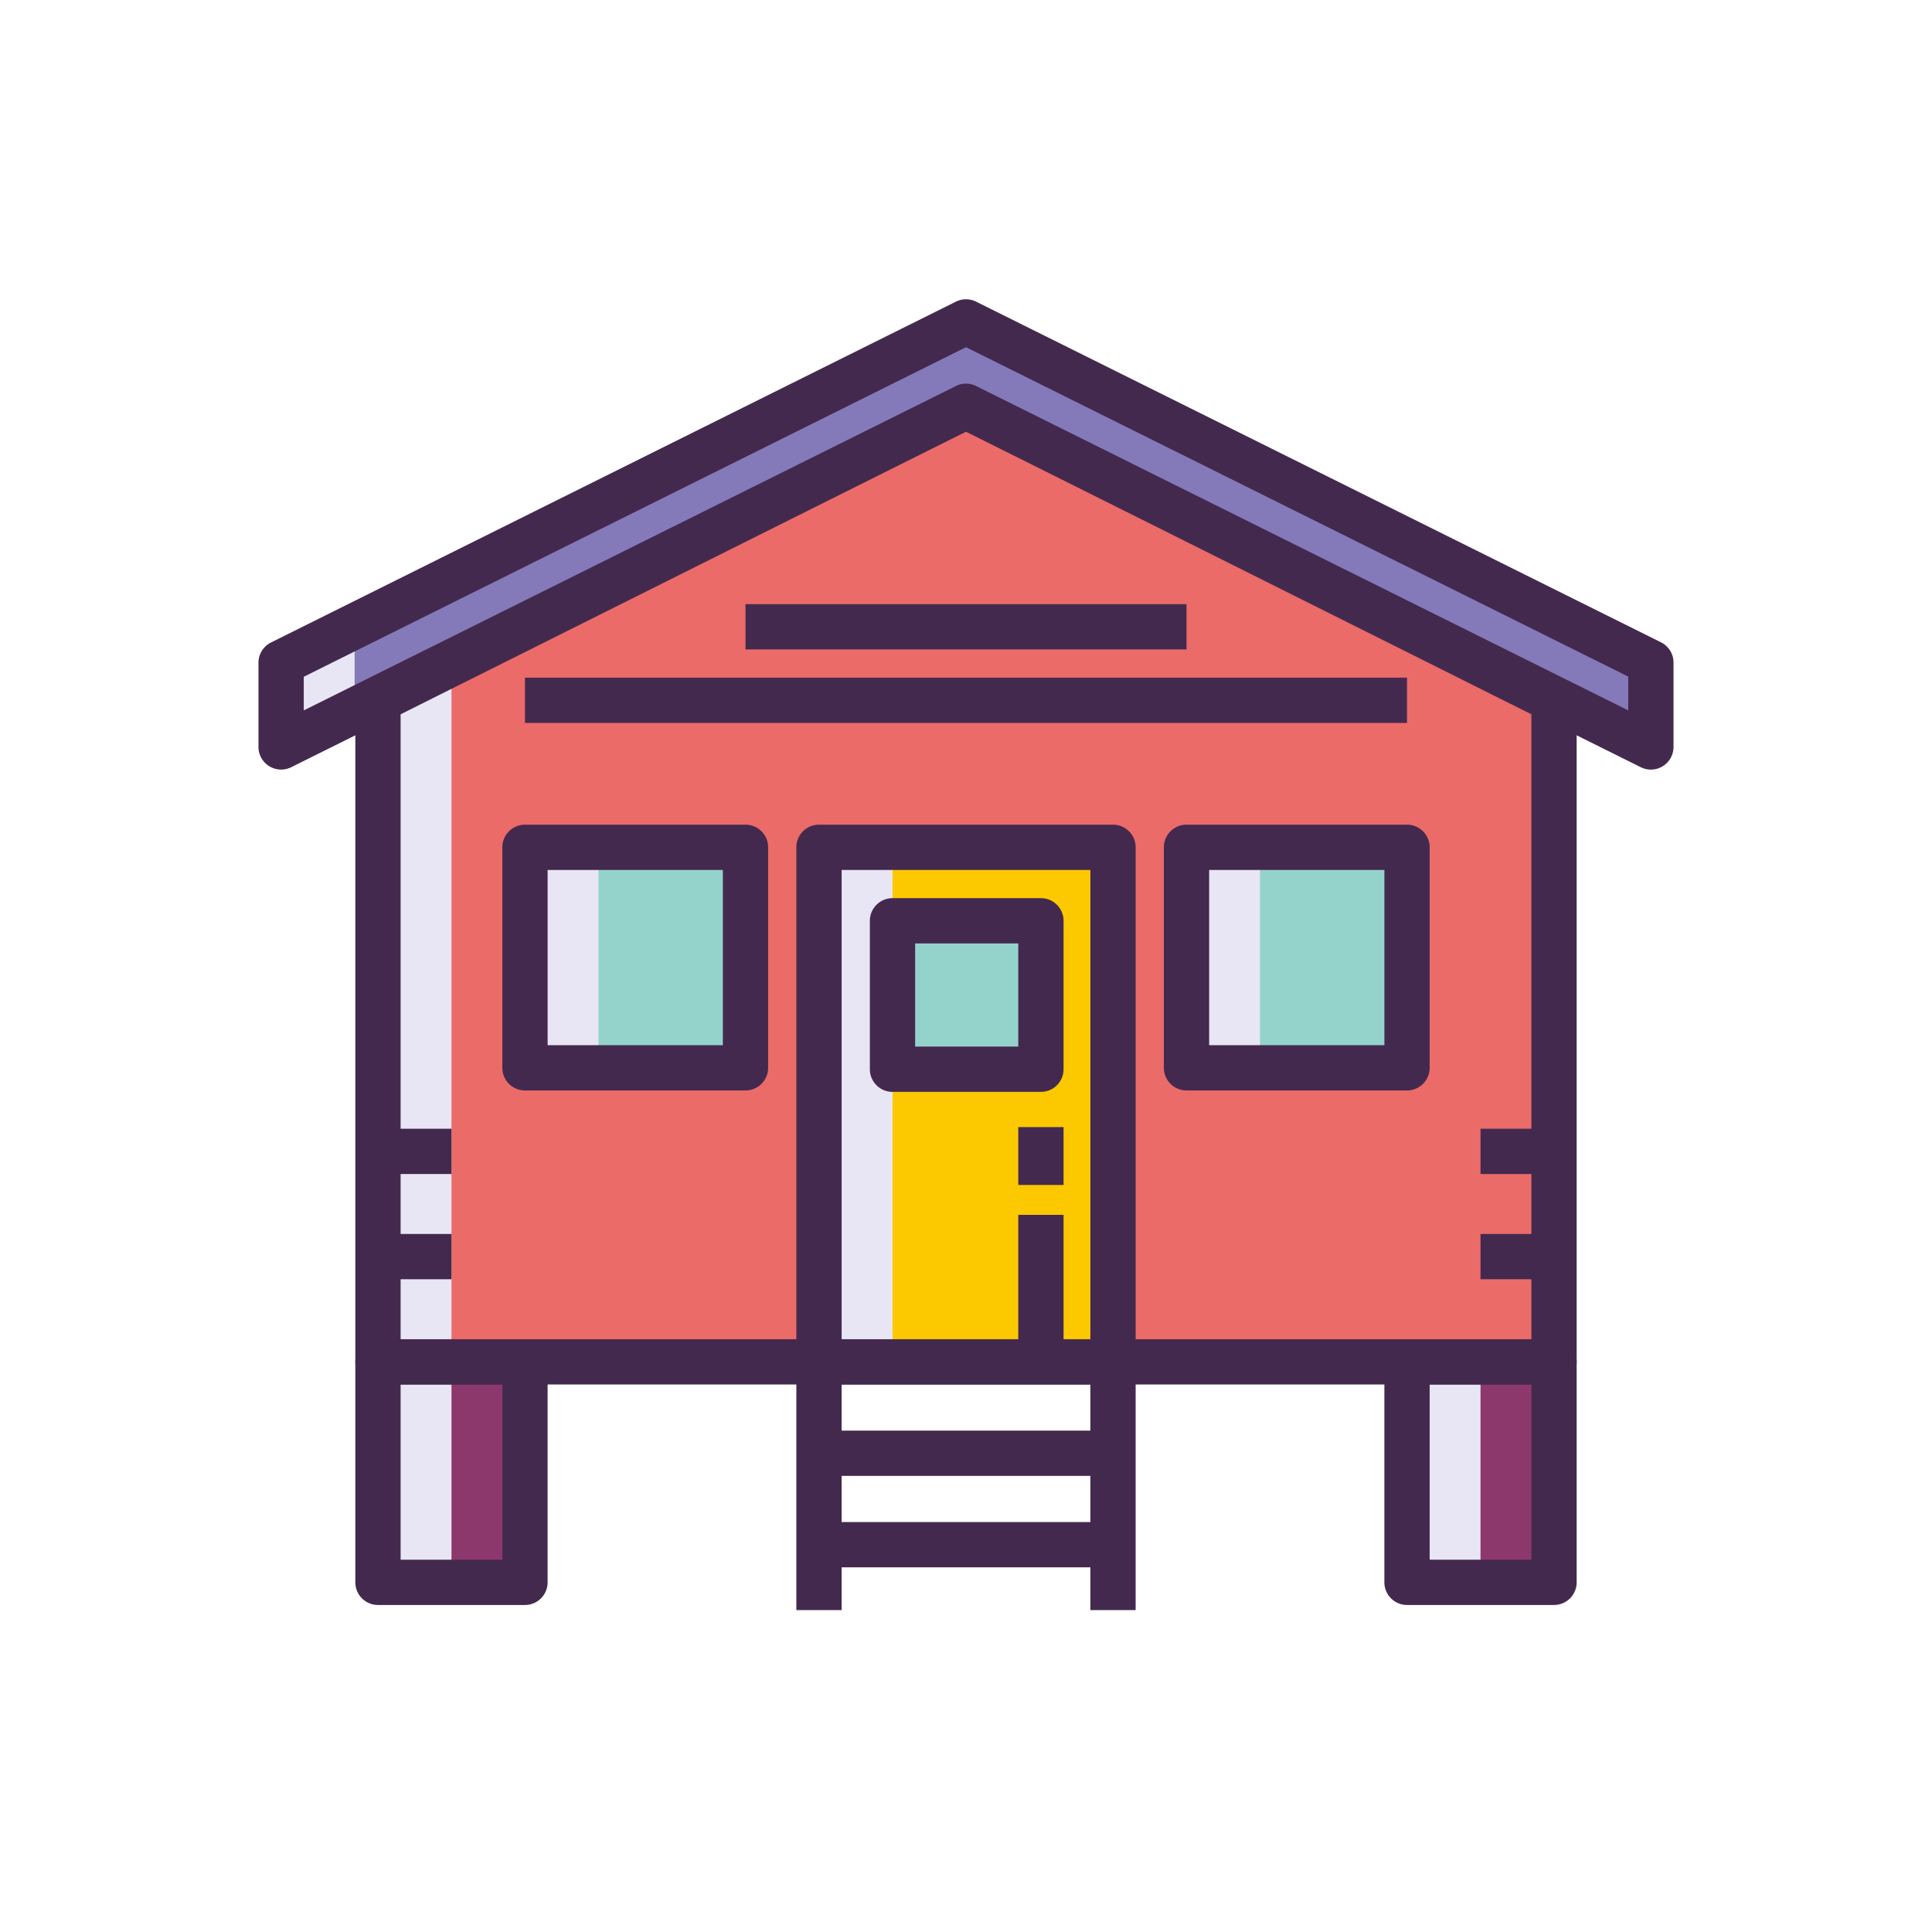 <?xml version="1.0" standalone="no"?><!DOCTYPE svg PUBLIC "-//W3C//DTD SVG 1.1//EN" "http://www.w3.org/Graphics/SVG/1.1/DTD/svg11.dtd"><svg t="1692767696812" class="icon" viewBox="0 0 1024 1024" version="1.1" xmlns="http://www.w3.org/2000/svg" p-id="3201" width="200" height="200" xmlns:xlink="http://www.w3.org/1999/xlink"><path d="M745.748 721.8h77.916v116.876h-77.916zM200.332 721.8h77.916v116.876H200.332z" fill="#8D386D" p-id="3202"></path><path d="M200.332 721.8h38.96v116.876h-38.96zM745.748 721.8h38.96v116.876h-38.96z" fill="#E8E6F4" p-id="3203"></path><path d="M278.248 850.672H200.332a12 12 0 0 1-12-12V721.8a12 12 0 0 1 12-12h77.916a12 12 0 0 1 12 12v116.876a12 12 0 0 1-12 11.996z m-65.916-24h53.916V733.8H212.332v92.872zM823.664 850.672h-77.916a12 12 0 0 1-12-12V721.8a12 12 0 0 1 12-12h77.916a12 12 0 0 1 12 12v116.876a12 12 0 0 1-12 11.996z m-65.916-24h53.916V733.8h-53.916v92.872z" fill="#44294F" p-id="3204"></path><path d="M512 215.34L200.332 371.172v350.628h623.332V371.172z" fill="#EB6B69" p-id="3205"></path><path d="M200.332 371.172v350.628h38.956V351.696z" fill="#E8E6F4" p-id="3206"></path><path d="M823.664 733.8H200.332a12 12 0 0 1-12-12V371.172a12 12 0 0 1 6.632-10.732l311.668-155.832a11.988 11.988 0 0 1 10.736 0l311.664 155.832a11.992 11.992 0 0 1 6.632 10.732v350.624a12 12 0 0 1-12 12.004z m-611.332-24h599.332V378.588L512 228.756 212.332 378.588v331.212z" fill="#44294F" p-id="3207"></path><path d="M278.248 449.088h116.876v116.876H278.248z" fill="#94D3CC" p-id="3208"></path><path d="M278.248 449.088h38.96v116.876h-38.96z" fill="#E8E6F4" p-id="3209"></path><path d="M628.872 449.088h116.876v116.876h-116.876z" fill="#94D3CC" p-id="3210"></path><path d="M628.872 449.088h38.96v116.876h-38.96z" fill="#E8E6F4" p-id="3211"></path><path d="M395.124 577.964H278.248a12 12 0 0 1-12-12v-116.876a12 12 0 0 1 12-12h116.876a12 12 0 0 1 12 12v116.876a12 12 0 0 1-12 12z m-104.876-24h92.876v-92.876H290.248v92.876zM745.748 577.964h-116.876a12 12 0 0 1-12-12v-116.876a12 12 0 0 1 12-12h116.876a12 12 0 0 1 12 12v116.876a12 12 0 0 1-12 12z m-104.872-24h92.876v-92.876h-92.876v92.876z" fill="#44294F" p-id="3212"></path><path d="M434.08 449.088h155.832v272.708H434.08z" fill="#FCC800" p-id="3213"></path><path d="M434.08 449.088h38.96v272.708h-38.96z" fill="#E8E6F4" p-id="3214"></path><path d="M589.916 733.8h-155.832a12 12 0 0 1-12-12v-272.708a12 12 0 0 1 12-12h155.832a12 12 0 0 1 12 12v272.708a12 12 0 0 1-12 12z m-143.832-24h131.832v-248.708h-131.832v248.708z" fill="#44294F" p-id="3215"></path><path d="M422.084 721.8h24v131.584h-24zM577.916 721.8h24v131.584h-24z" fill="#44294F" p-id="3216"></path><path d="M434.084 758.256h155.832v24h-155.832zM434.084 806.716h155.832v24h-155.832zM200.332 598.256h38.956v24h-38.956zM200.332 654.028h38.956v24h-38.956zM784.708 598.256h38.956v24h-38.956zM784.708 654.028h38.956v24h-38.956z" fill="#44294F" p-id="3217"></path><path d="M512 170.62L149 351.268v44.624L512 215.34l363 180.552v-44.72z" fill="#8479B9" p-id="3218"></path><path d="M187.956 331.88l-38.956 19.388v44.624l38.956-19.376z" fill="#E8E6F4" p-id="3219"></path><path d="M875 407.896c-1.828 0-3.656-0.416-5.344-1.256L512 228.744 154.34 406.64a12.008 12.008 0 0 1-17.344-10.744V351.268a12 12 0 0 1 6.656-10.744l363-180.648a12 12 0 0 1 10.688 0l363 180.552a11.992 11.992 0 0 1 6.656 10.744v44.724a11.996 11.996 0 0 1-11.996 12zM161 358.7v17.824l345.66-171.928a11.988 11.988 0 0 1 10.688 0l345.656 171.928v-17.916L512 184.02l-351 174.68z" fill="#44294F" p-id="3220"></path><path d="M278.248 359.172h467.5v24H278.248zM395.124 320.216h233.752v24H395.124z" fill="#44294F" p-id="3221"></path><path d="M473.04 488.048h78.668v78.668H473.04z" fill="#94D3CC" p-id="3222"></path><path d="M551.708 578.716H473.04a12 12 0 0 1-12-12v-78.668a12 12 0 0 1 12-12h78.668a12 12 0 0 1 12 12v78.668a12 12 0 0 1-12 12z m-66.668-24h54.668v-54.668H485.04v54.668zM539.708 643.88h24v77.916h-24zM539.708 597.38h24v30.668h-24z" fill="#44294F" p-id="3223"></path></svg>